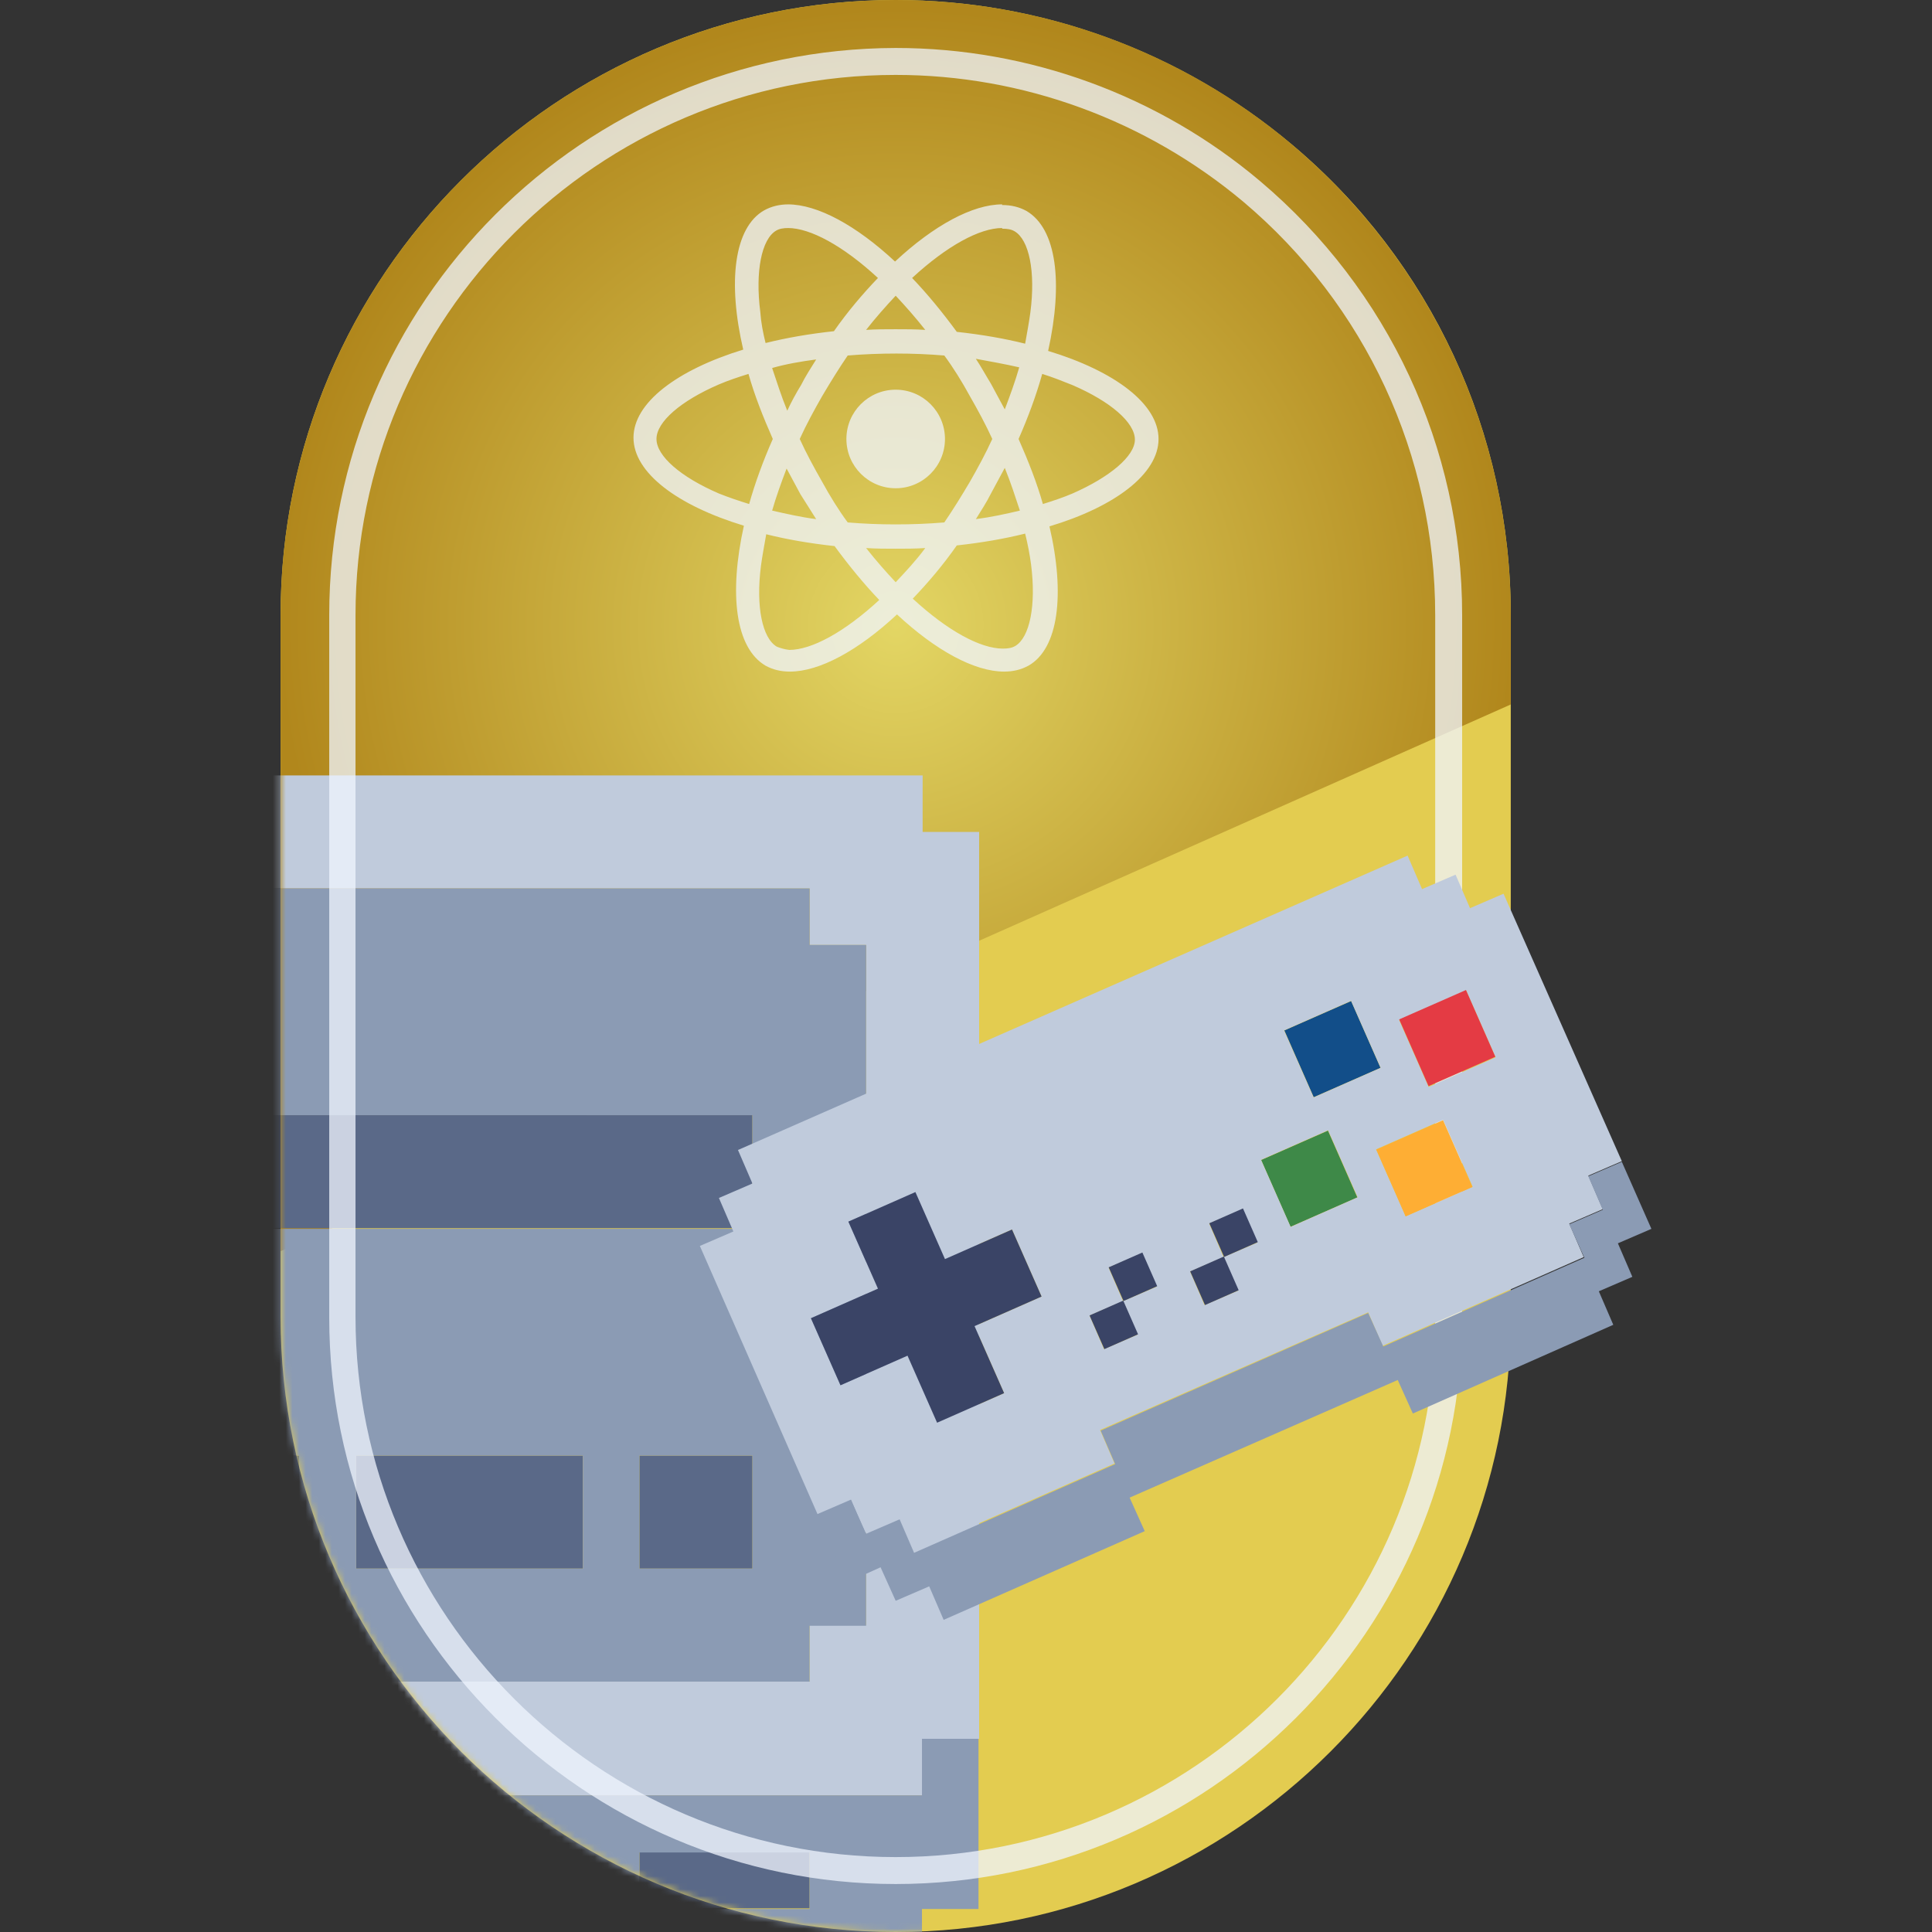 <svg width="294" height="294" viewBox="0 0 294 294" fill="none" xmlns="http://www.w3.org/2000/svg">
<rect x="0" y="0" width="294" height="294" fill="#333333" stroke="none"/>
<g clip-path="url(#clip0_1716_6524)">
<path d="M136.3 294C84.7 294 42.7 252 42.7 200.4V93.6C42.7 42 84.7 0 136.3 0C158.3 0 179.7 7.8 196.6 22C217.8 39.8 229.9 65.9 229.9 93.6V200.5C229.9 252 187.9 294 136.3 294Z" fill="#E3CC50"/>
<path d="M229.9 107.2V93.6C229.9 65.9 217.8 39.9 196.6 22C179.8 7.8 158.4 0 136.3 0C84.7 0 42.7 42 42.7 93.6V190.4L229.9 107.2Z" fill="url(#paint0_radial_1716_6524)"/>
<mask id="mask0_1716_6524" style="mask-type:luminance" maskUnits="userSpaceOnUse" x="42" y="0" width="188" height="294">
<path d="M136.3 294C84.7 294 42.7 252 42.7 200.4V93.6C42.7 42 84.7 0 136.3 0C158.3 0 179.7 7.8 196.6 22C217.8 39.8 229.9 65.9 229.9 93.6V200.5C229.9 252 187.9 294 136.3 294Z" fill="white"/>
</mask>
<g mask="url(#mask0_1716_6524)">
<path d="M123.2 281.8H97.3V290.4H123.2V281.8Z" fill="#5A6988"/>
<path d="M114.5 221.5H97.3V238.7H114.5V221.5Z" fill="#5A6988"/>
<path d="M88.7 221.5H54.2V238.7H88.7V221.5Z" fill="#5A6988"/>
<path d="M45.5 221.5H28.3V238.7H45.5V221.5Z" fill="#5A6988"/>
<path d="M114.5 169.7H28.3V186.9H114.5V169.7Z" fill="#5A6988"/>
<path d="M19.7 281.8V307.7H36.9V316.3H45.6V307.7H62.8V281.8H19.7Z" fill="#3A4466"/>
<path d="M140.4 118H2.4V126.6H-6.2V264.6H2.4V273.2H140.4V264.6H149V126.6H140.4V118ZM131.8 247.3H123.2V255.9H19.7V247.3H11.1V143.8H19.7V135.2H123.2V143.8H131.8V247.3Z" fill="#C0CBDC"/>
<path d="M140.4 273.2H2.4V264.6H-6.2V290.5H2.4V299.1H19.6V281.9H62.7V299.1H140.3V290.5H148.9V264.6H140.3V273.2H140.4ZM97.3 290.5V281.9H123.2V290.5H97.3Z" fill="#8B9BB4"/>
<path d="M123.2 256V247.4H131.8V143.8H123.2V135.2H19.7V143.8H11.1V247.3H19.7V255.9H123.2V256ZM28.3 221.5H45.5V238.7H28.3V221.5ZM28.3 169.7H114.5V187H28.3V169.7ZM114.6 238.7H97.3V221.5H114.5V238.7H114.6ZM54.2 221.5H88.7V238.7H54.2V221.5Z" fill="#8B9BB4"/>
</g>
<g opacity="0.75">
<path d="M176.3 66.8C176.3 61.5 169.7 56.5 159.5 53.4C161.8 43 160.8 34.8 156.2 32.1C155.1 31.5 153.9 31.2 152.5 31.2V34.8C153.3 34.8 153.9 34.9 154.4 35.2C156.6 36.5 157.6 41.3 156.8 47.5C156.6 49 156.3 50.6 156 52.3C152.8 51.5 149.3 50.9 145.6 50.5C143.4 47.5 141.1 44.7 138.8 42.3C144.1 37.4 149.1 34.7 152.5 34.7V31.1C148 31.1 142.1 34.3 136.2 39.8C130.3 34.3 124.4 31.1 119.9 31.1V34.7C123.3 34.7 128.3 37.4 133.6 42.3C131.3 44.7 129 47.4 126.9 50.4C123.2 50.8 119.7 51.4 116.5 52.2C116.1 50.6 115.8 49 115.7 47.5C114.9 41.3 115.9 36.4 118.1 35.1C118.6 34.8 119.2 34.7 120 34.7V31.1C118.6 31.1 117.4 31.4 116.3 32C111.7 34.6 110.7 42.9 113.1 53.2C103 56.3 96.4 61.3 96.4 66.6C96.4 71.9 103 76.9 113.2 80C110.9 90.4 111.9 98.6 116.5 101.3C117.6 101.9 118.8 102.2 120.2 102.2C124.7 102.2 130.6 99 136.5 93.5C142.4 99 148.3 102.2 152.8 102.2C154.2 102.2 155.4 101.9 156.5 101.3C161.1 98.7 162.1 90.4 159.7 80.1C169.7 77.1 176.3 72.1 176.3 66.8ZM155.1 55.9C154.5 58 153.7 60.2 152.9 62.3C152.2 61 151.5 59.7 150.8 58.4C150 57.1 149.3 55.8 148.5 54.6C150.7 55 152.9 55.4 155.1 55.9ZM147.6 73.3C146.3 75.5 145 77.6 143.7 79.5C141.3 79.7 138.8 79.8 136.3 79.8C133.8 79.8 131.4 79.7 129 79.5C127.6 77.6 126.3 75.5 125.1 73.3C123.9 71.2 122.7 69 121.7 66.8C122.7 64.6 123.9 62.4 125.1 60.3C126.4 58.1 127.7 56 129 54.1C131.4 53.9 133.9 53.8 136.4 53.8C138.9 53.8 141.3 53.9 143.7 54.1C145.1 56 146.4 58.1 147.6 60.3C148.8 62.4 150 64.6 151 66.8C150 69 148.8 71.2 147.6 73.3ZM152.9 71.2C153.8 73.4 154.5 75.6 155.2 77.7C153.1 78.2 150.8 78.7 148.5 79C149.3 77.7 150.1 76.5 150.8 75.1C151.5 73.8 152.2 72.5 152.9 71.2ZM136.3 88.6C134.8 87 133.3 85.3 131.8 83.4C133.3 83.5 134.8 83.5 136.3 83.5C137.8 83.5 139.3 83.5 140.8 83.4C139.4 85.3 137.8 87 136.3 88.6ZM124.2 79C121.9 78.7 119.7 78.2 117.5 77.7C118.1 75.6 118.9 73.4 119.7 71.3C120.4 72.6 121.1 73.9 121.8 75.2C122.6 76.5 123.4 77.7 124.2 79ZM136.3 45C137.8 46.6 139.3 48.3 140.8 50.2C139.3 50.1 137.8 50.1 136.3 50.1C134.8 50.1 133.3 50.1 131.8 50.2C133.2 48.4 134.8 46.6 136.3 45ZM124.2 54.7C123.4 56 122.6 57.2 121.9 58.6C121.1 59.9 120.4 61.2 119.8 62.5C118.9 60.3 118.2 58.1 117.5 56C119.6 55.4 121.9 55 124.2 54.7ZM109.4 75.1C103.6 72.6 99.9 69.4 99.9 66.8C99.9 64.2 103.6 61 109.4 58.5C110.8 57.9 112.3 57.4 113.9 56.9C114.8 60.1 116.1 63.4 117.6 66.8C116.1 70.2 114.9 73.5 114 76.7C112.4 76.2 110.9 75.7 109.4 75.1ZM118.2 98.4C116 97.1 115 92.3 115.8 86.1C116 84.6 116.3 83 116.6 81.3C119.8 82.1 123.3 82.7 127 83.1C129.2 86.1 131.5 88.9 133.8 91.3C128.5 96.2 123.5 98.9 120.1 98.9C119.3 98.8 118.7 98.6 118.2 98.4ZM156.9 85.9C157.7 92.1 156.7 97 154.5 98.3C154 98.6 153.4 98.7 152.6 98.7C149.2 98.7 144.2 96 138.9 91.1C141.2 88.7 143.5 86 145.6 83C149.3 82.6 152.8 82 156 81.2C156.4 82.8 156.7 84.4 156.9 85.9ZM163.2 75.1C161.8 75.7 160.3 76.2 158.7 76.7C157.8 73.5 156.5 70.2 155 66.8C156.5 63.4 157.7 60.1 158.6 56.9C160.2 57.4 161.7 58 163.2 58.6C169 61.1 172.7 64.3 172.7 66.9C172.7 69.4 168.9 72.6 163.2 75.1Z" fill="#F0F5FF"/>
<path d="M136.3 74.3C140.442 74.3 143.8 70.942 143.8 66.8C143.8 62.658 140.442 59.3 136.3 59.3C132.158 59.3 128.8 62.658 128.8 66.8C128.8 70.942 132.158 74.3 136.3 74.3Z" fill="#F0F5FF"/>
</g>
<path opacity="0.75" d="M191.8 27.6C176.3 14.5 156.6 7.3 136.3 7.3C88.8 7.4 50.1 46 50.1 93.6V200.5C50.1 248 88.8 286.7 136.3 286.7C183.8 286.7 222.5 248 222.5 200.5V93.6C222.5 68.1 211.3 44.1 191.8 27.6ZM136.3 282.6C91 282.6 54.1 245.7 54.1 200.4V93.6C54.1 48.3 91 11.4 136.3 11.4C155.7 11.4 174.4 18.3 189.2 30.7C207.8 46.4 218.4 69.3 218.4 93.6V200.5C218.5 245.7 181.6 282.6 136.3 282.6Z" fill="#F0F5FF"/>
<path d="M202.078 172.055L191.917 176.523L196.386 186.684L206.547 182.216L202.078 172.055Z" fill="#3E8948"/>
<path d="M205.607 152.335L195.446 156.804L199.915 166.965L210.076 162.496L205.607 152.335Z" fill="#124E89"/>
<path d="M223.7 138.2L221.5 133.1L216.4 135.3L214.2 130.2L112.3 175L114.5 180.1L109.4 182.3L111.6 187.4L106.5 189.6L124.4 230.4L129.5 228.2L131.7 233.3L136.8 231.1L139 236.2L169.6 222.7L167.4 217.6L208.2 199.7L210.4 204.8L241 191.3L238.8 186.2L243.9 184L241.7 178.9L246.8 176.7L228.8 136L223.7 138.2ZM227.6 160.9L217.4 165.4L212.9 155.2L223.1 150.7L227.6 160.9ZM123.4 200.6L133.6 196.1L129.1 185.9L139.3 181.4L143.8 191.6L154 187.1L158.5 197.3L148.3 201.8L152.8 212L142.6 216.5L138.1 206.3L127.9 210.8L123.4 200.6ZM210.1 162.5L199.9 167L195.4 156.8L205.6 152.3L210.1 162.5ZM224.1 180.6L213.9 185.1L209.4 174.9L219.6 170.4L224.1 180.6ZM191.9 176.5L202.1 172L206.6 182.2L196.4 186.7L191.9 176.5ZM165.8 200.2L170.9 198L168.7 192.9L173.8 190.7L176 195.8L170.9 198L173.1 203.1L168 205.3L165.8 200.2ZM181.1 193.5L186.2 191.3L184 186.2L189.1 184L191.3 189.1L186.2 191.3L188.4 196.4L183.3 198.6L181.1 193.5Z" fill="#C0CBDC"/>
<path d="M186.239 191.213L181.112 193.468L183.367 198.594L188.493 196.339L186.239 191.213Z" fill="#3A4466"/>
<path d="M170.928 197.919L165.802 200.174L168.057 205.3L173.183 203.045L170.928 197.919Z" fill="#3A4466"/>
<path d="M189.15 183.892L184.024 186.146L186.278 191.273L191.405 189.018L189.15 183.892Z" fill="#3A4466"/>
<path d="M173.84 190.598L168.714 192.853L170.968 197.979L176.095 195.724L173.84 190.598Z" fill="#3A4466"/>
<path d="M138.1 206.3L142.6 216.5L152.8 212L148.3 201.8L158.5 197.3L154 187.1L143.8 191.6L139.3 181.4L129.1 185.9L133.6 196.1L123.4 200.6L127.9 210.8L138.1 206.3Z" fill="#3A4466"/>
<path d="M223.081 150.654L212.92 155.123L217.389 165.284L227.55 160.815L223.081 150.654Z" fill="#E43B44"/>
<path d="M219.593 170.466L209.432 174.935L213.901 185.096L224.062 180.627L219.593 170.466Z" fill="#FEAE34"/>
<path d="M241.7 179L243.9 184.1L238.8 186.3L241.1 191.4L210.5 204.9L208.2 199.8L167.5 217.7L169.7 222.8L139.1 236.3L136.9 231.2L131.8 233.4L129.5 228.3L124.4 230.6L128.9 240.8L134 238.5L136.3 243.6L141.4 241.4L143.6 246.5L174.2 233L171.9 227.9L212.7 210L215 215.1L245.5 201.6L243.3 196.5L248.4 194.3L246.2 189.2L251.3 187L246.8 176.8L241.7 179Z" fill="#8B9BB4"/>
</g>
<defs>
<radialGradient id="paint0_radial_1716_6524" cx="0" cy="0" r="1" gradientUnits="userSpaceOnUse" gradientTransform="translate(136.311 95.16) scale(94.365 94.365)">
<stop stop-color="#E3D664"/>
<stop offset="0.284" stop-color="#D4BF4F"/>
<stop offset="1" stop-color="#B1871C"/>
</radialGradient>
<clipPath id="clip0_1716_6524">
<rect width="294" height="294" fill="white"/>
</clipPath>
</defs>
</svg>
